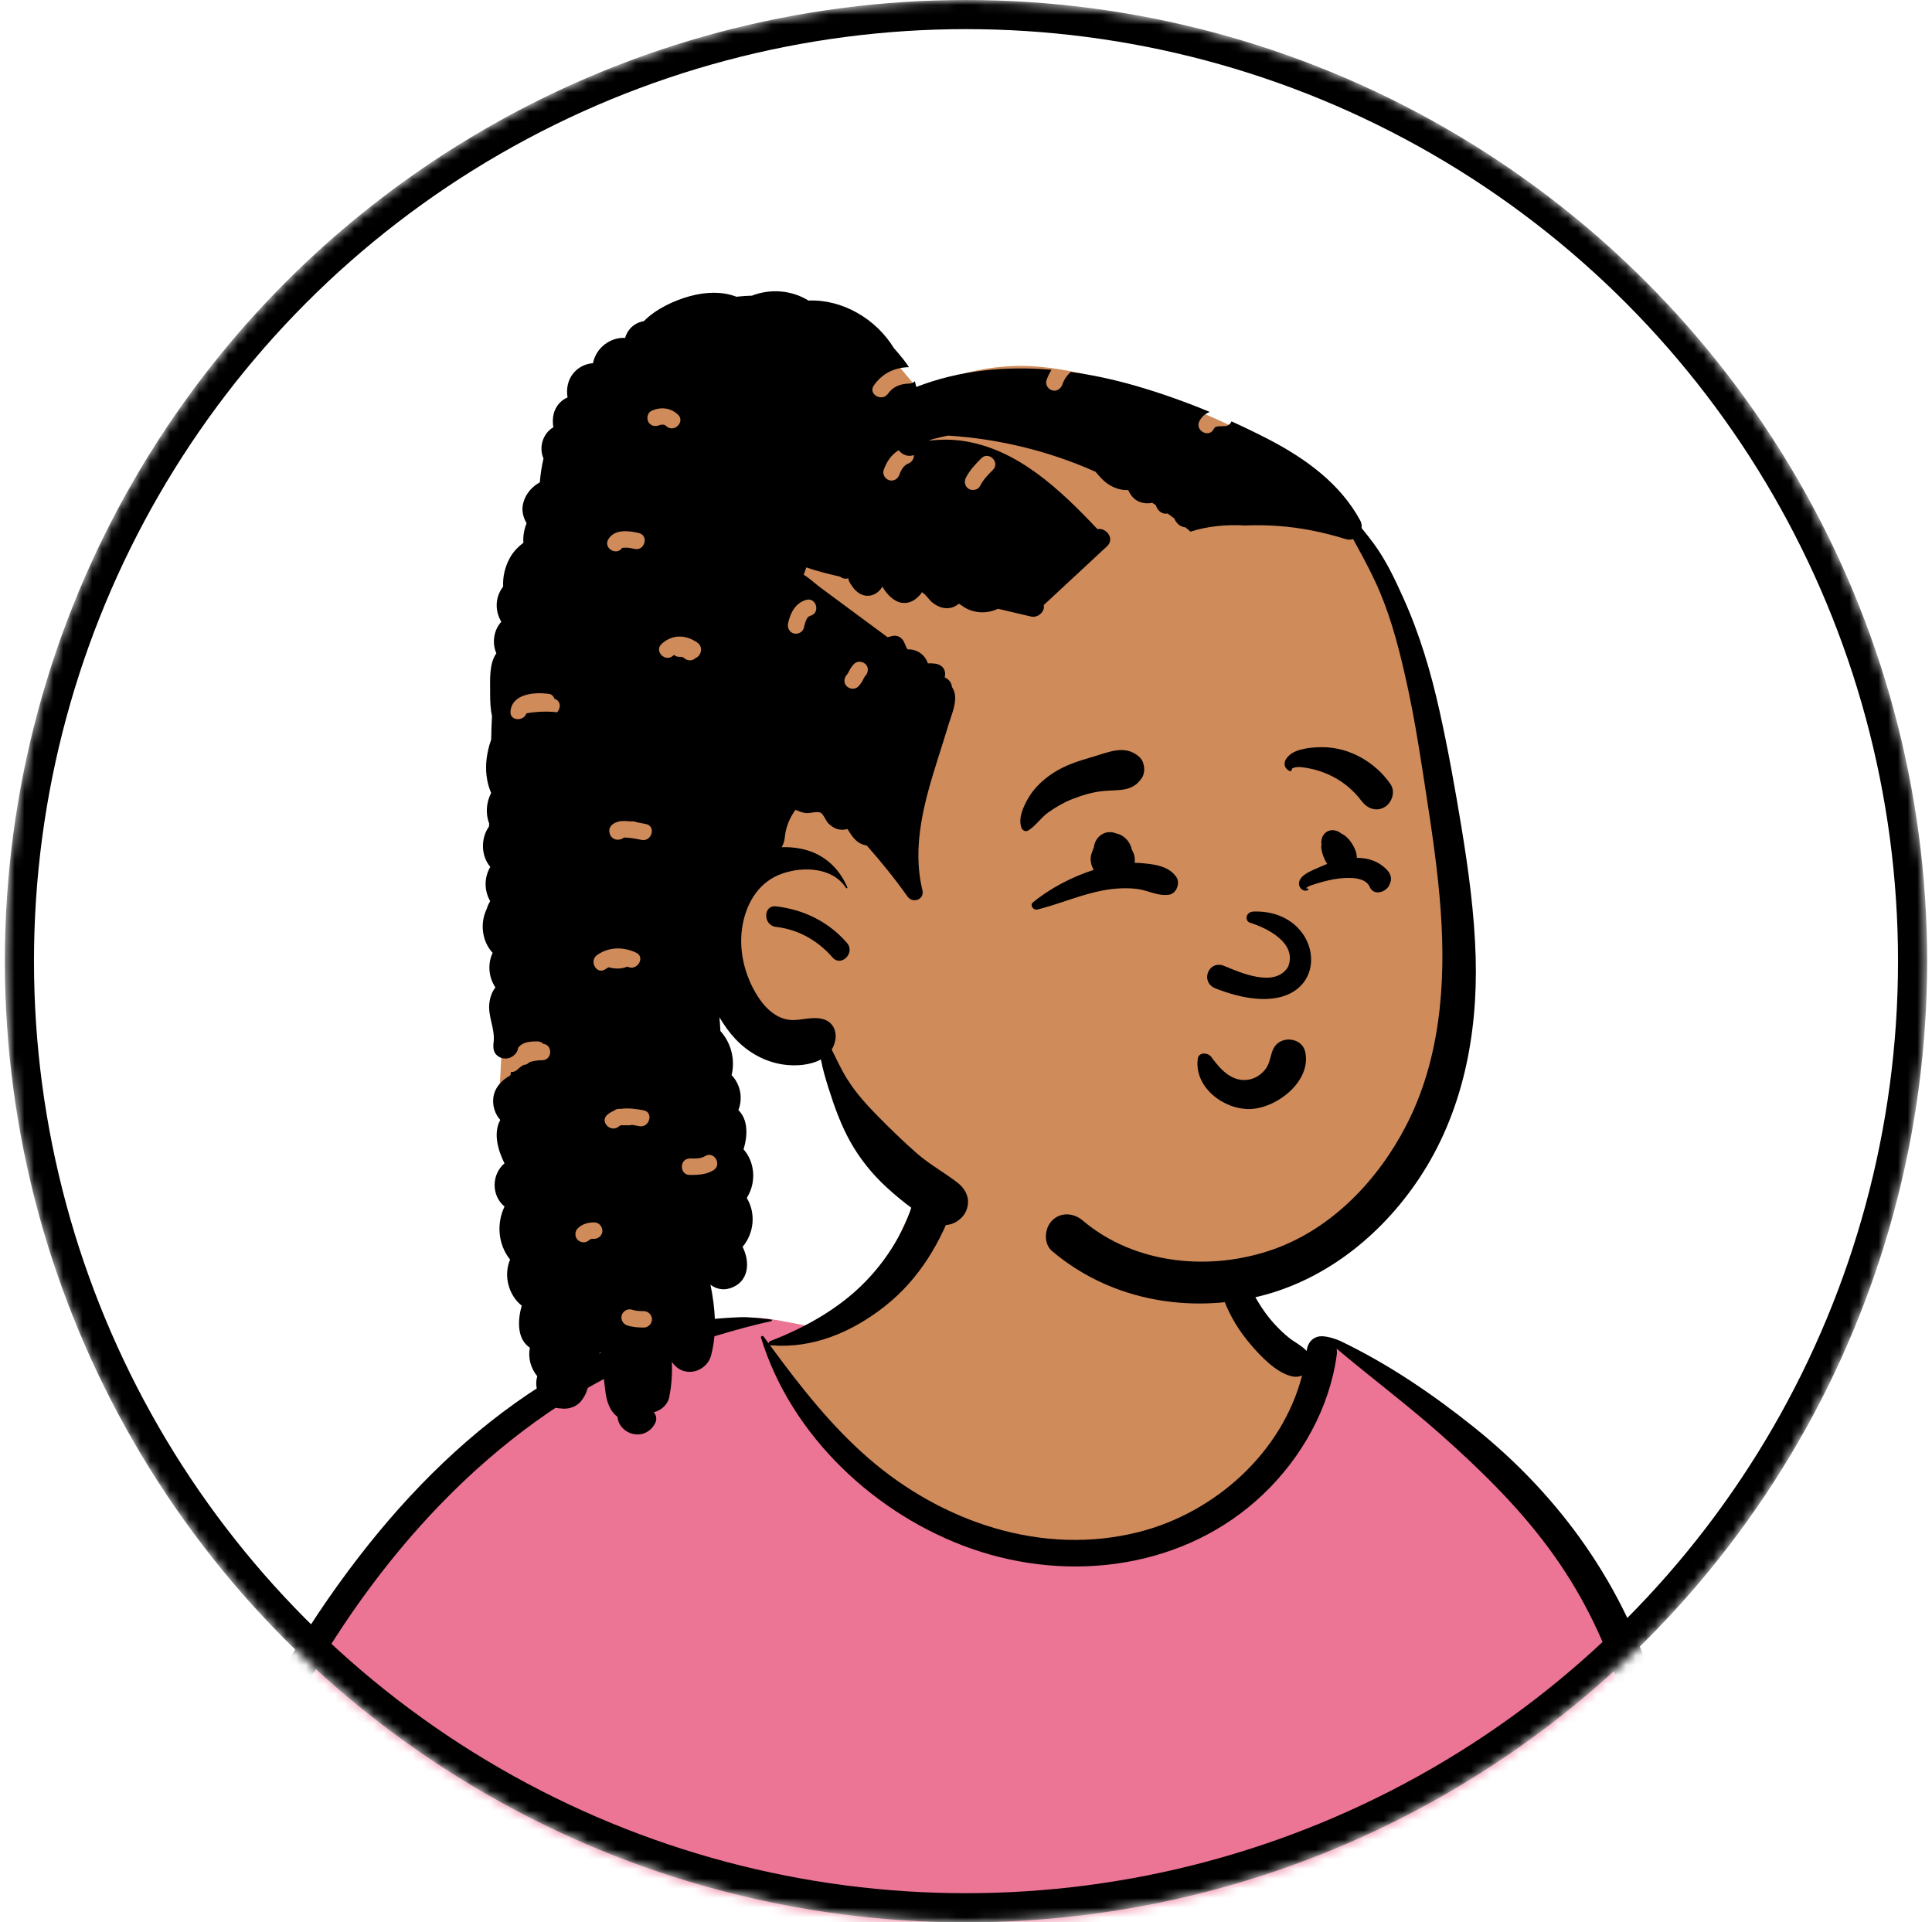 <svg width="199" height="198" viewBox="0 0 199 198" fill="none" xmlns="http://www.w3.org/2000/svg">
<g id="Mask Group">
<mask id="mask0_402_1712" style="mask-type:alpha" maskUnits="userSpaceOnUse" x="0" y="0" width="199" height="198">
<circle id="Ellipse 8" cx="99.5" cy="99" r="99" fill="#C4C4C4"/>
</mask>
<g mask="url(#mask0_402_1712)">
<g id="peep-31 2">
<path id="Vector" fill-rule="evenodd" clip-rule="evenodd" d="M176.203 239.209C175.351 234.394 174.57 229.566 173.86 224.727C173.523 222.43 173.194 220.131 172.898 217.828C172.691 216.214 172.376 214.369 173.474 213.174C175.017 211.491 176.42 210.052 176.61 207.643C176.788 205.375 176.021 202.904 175.542 200.704C174.537 196.089 173.286 191.531 171.904 187.016C170.499 182.43 168.96 177.887 167.398 173.352C165.937 169.112 164.534 164.833 162.632 160.766C159.023 153.046 152.915 147.328 145.369 143.511C143.491 142.562 139.663 139.173 137.702 138.414C135.9 137.716 135.906 139.754 134.131 138.986C132.713 138.373 131.393 137.555 130.598 136.185C129.736 134.698 127.574 132.617 127.244 130.885C126.547 127.214 127.302 124.091 124.684 121.328C122.359 118.875 119.235 117.195 116.002 116.293C108.89 114.308 99.405 115.695 95.113 122.307C93.063 125.464 92.348 129.281 89.582 131.857C87.167 134.107 87.708 135.645 84.58 136.804C84.403 136.871 79.601 135.841 79.424 135.907C76.002 135.174 72.732 137.225 69.593 138.414C64.913 140.188 60.457 142.496 56.271 145.24C47.83 150.772 40.601 157.957 34.641 166.086C28.631 174.283 23.969 183.471 20.649 193.073C19.843 195.405 19.118 197.766 18.479 200.15C18.122 201.484 17.74 202.868 18.175 204.233C18.531 205.351 19.323 206.183 20.253 206.853C21.514 207.762 24.043 208.353 23.994 210.181C23.957 211.571 23.485 213.034 23.255 214.407C22.981 216.042 22.756 217.687 22.532 219.331C21.508 226.808 20.712 234.328 20.359 241.869C20.012 249.294 19.725 256.871 20.239 264.294C20.273 264.784 20.419 265.233 20.655 265.612C20.435 265.696 20.418 266.106 20.692 266.164C20.883 266.205 21.074 266.246 21.266 266.286C21.664 266.587 22.16 266.772 22.731 266.79C23.118 266.802 23.505 266.819 23.892 266.839C27.973 267.693 32.054 268.499 36.188 269.109C41.214 269.852 46.254 270.457 51.31 270.948C61.7 271.959 72.008 271.624 82.411 271.079C92.798 270.536 103.179 270.408 113.577 270.679C123.985 270.95 134.387 271.402 144.796 271.587C156.426 271.795 168.038 271.476 179.634 270.552C181.223 270.425 182.207 269.159 181.894 267.58C180.015 258.116 177.886 248.714 176.203 239.209Z" fill="#D08B5B"/>
<path id="Vector_2" fill-rule="evenodd" clip-rule="evenodd" d="M69.592 138.414L69.819 138.327C72.888 137.127 76.084 135.191 79.423 135.905C79.541 135.862 81.714 136.305 83.202 136.586L81.789 138.061L79.296 138.541C87.896 152.741 98.068 159.84 109.811 159.84C121.554 159.84 130.465 152.741 136.544 138.541L137.373 138.312C137.476 138.336 137.585 138.369 137.701 138.414C139.663 139.172 143.491 142.562 145.367 143.511C152.915 147.328 159.021 153.045 162.631 160.766C164.47 164.698 165.843 168.827 167.251 172.927L167.397 173.351C168.959 177.886 170.499 182.429 171.903 187.016C173.225 191.335 174.427 195.692 175.408 200.101L175.541 200.703C176.02 202.904 176.786 205.375 176.608 207.642C176.541 208.5 176.32 209.236 175.993 209.903L158.982 216.026L167.086 271.319C159.664 271.637 152.233 271.719 144.796 271.587C134.386 271.402 123.983 270.949 113.576 270.678C103.494 270.416 93.426 270.527 83.355 271.031L80.796 271.161C70.94 271.654 61.162 271.907 51.309 270.948L50.638 270.882L50.638 262.794L54.099 217.756L36.56 214.455L19.344 206.088C18.824 205.569 18.406 204.961 18.174 204.233C17.771 202.968 18.069 201.688 18.399 200.446L18.478 200.149C19.117 197.765 19.841 195.405 20.648 193.072C23.968 183.47 28.63 174.283 34.64 166.086C40.6 157.956 47.829 150.772 56.27 145.239C60.456 142.496 64.912 140.187 69.592 138.414Z" fill="#EC7495"/>
<path id="Vector_3" fill-rule="evenodd" clip-rule="evenodd" d="M76.178 135.673C77.254 135.626 78.35 135.8 79.423 135.907C79.516 135.916 79.552 136.06 79.447 136.082C77.527 136.483 75.627 137.031 73.742 137.589L72.934 137.828C70.808 138.458 68.744 139.106 66.685 139.946C62.582 141.618 58.685 143.876 55.099 146.471C41.289 156.459 31.294 171.583 24.986 187.24C23.273 191.493 21.822 195.851 20.646 200.281C20.36 201.36 20.091 202.442 19.836 203.528C19.762 203.846 19.435 204.662 19.614 204.987C19.772 205.276 20.387 205.453 20.673 205.603L21.637 206.103C23.518 207.073 26.652 208.668 26.966 208.823L27.456 209.064C35.473 212.995 44.038 216.329 53.058 216.56L53.129 215.79C53.531 211.529 54.059 207.246 55.211 203.117C55.273 202.895 55.555 202.97 55.581 203.167C56.223 208.055 56.018 212.982 55.794 217.893C55.397 226.592 54.871 235.285 54.403 243.981C54.169 248.33 53.866 252.677 53.592 257.025C53.319 261.381 53.23 265.841 52.605 270.162C52.465 271.125 51.338 271.648 50.484 271.546C49.539 271.434 48.813 270.601 48.808 269.648C48.797 267.13 49.113 264.584 49.288 262.074C49.455 259.689 49.635 257.305 49.818 254.921C50.489 246.221 51.26 237.53 51.974 228.834C52.227 225.749 52.5 222.668 52.781 219.586C43.225 219.278 34.298 215.737 25.781 211.599C25.658 214.4 25.36 217.194 25.072 219.982C24.267 227.764 23.558 235.543 23.027 243.348C22.759 247.291 22.564 251.238 22.394 255.185C22.31 257.125 22.242 259.066 22.19 261.007C22.172 261.654 22.157 262.301 22.142 262.948L22.113 264.431C22.09 265.37 21.994 266.24 21.204 266.924C20.402 267.619 19.318 267.655 18.524 266.924C17.46 265.944 17.648 264.61 17.68 263.295C17.706 262.185 17.738 261.076 17.774 259.967C17.848 257.748 17.941 255.532 18.055 253.315C18.454 245.565 19.251 237.847 20.292 230.159L20.699 227.191C21.458 221.675 22.291 216.032 23.989 210.717C23.328 210.389 22.669 210.058 22.013 209.726C20.848 209.136 19.645 208.583 18.513 207.931C17.615 207.416 16.841 206.707 16.591 205.662C16.312 204.497 16.738 203.224 17.021 202.088L17.046 201.988C17.324 200.844 17.623 199.705 17.938 198.571C19.217 193.972 20.799 189.463 22.651 185.064C26.357 176.259 31.142 167.892 36.986 160.327C42.246 153.519 48.461 147.343 55.745 142.712C59.305 140.448 63.1 138.589 67.113 137.275C68.989 136.66 71.03 136.126 72.993 135.906C74.053 135.787 75.114 135.719 76.178 135.673ZM95.233 121.718C96.511 120.345 99.049 121.766 98.435 123.584C96.992 127.862 94.694 131.762 91.107 134.572C87.735 137.215 83.715 138.931 79.384 138.565C79.351 138.562 79.322 138.553 79.296 138.541L79.67 139.047C82.599 143.012 85.689 146.921 89.415 150.162C97.004 156.763 107.338 160.324 117.316 157.791C125.166 155.799 132.083 149.588 134.117 141.673C133.826 141.805 133.479 141.849 133.099 141.767C131.472 141.412 129.86 139.701 128.81 138.473C127.674 137.145 126.788 135.71 126.138 134.089C124.948 131.122 124.567 127.302 126.191 124.428C126.391 124.073 126.854 124.273 126.894 124.618L126.955 125.158C127.268 127.852 127.658 130.457 128.927 132.913C129.549 134.114 130.294 135.287 131.2 136.293C131.686 136.831 132.211 137.346 132.779 137.797C133.332 138.238 134.002 138.555 134.497 139.059L134.588 139.156L134.591 139.139C134.716 138.072 135.464 137.603 136.196 137.632C136.903 137.661 137.735 137.972 138.056 138.121L138.087 138.136C143.024 140.507 147.572 143.598 151.852 147.027C160.703 154.118 167.333 163.389 170.547 174.305C172.123 179.663 173.028 185.185 173.984 190.679L174.571 194.046C175.463 199.118 176.459 204.292 178.472 209.01C178.992 210.231 178.591 211.376 177.315 211.856C175.72 212.455 174.121 213.035 172.519 213.609C173.305 216.986 173.785 220.48 174.374 223.873C175.627 231.086 177.163 238.253 178.479 245.456C179.152 249.139 179.76 252.834 180.432 256.518C180.756 258.292 181.094 260.063 181.422 261.837C181.599 262.793 181.76 263.752 181.929 264.709L181.958 264.868C182.055 265.373 182.176 265.895 182.038 266.401C181.879 266.977 181.429 267.385 181.028 267.798C180.698 268.138 180.219 268.14 179.815 267.954L179.682 267.893C178.958 267.555 178.392 267.218 178.135 266.401C177.972 265.884 177.914 265.302 177.808 264.769C177.604 263.749 177.412 262.727 177.229 261.702C176.864 259.652 176.508 257.6 176.161 255.547L175.836 253.624C174.722 246.996 173.664 240.33 173.128 233.632C172.891 230.661 172.64 227.693 172.386 224.723L172.195 222.496C171.954 219.678 171.66 216.788 171.618 213.931L170.66 214.271L165.984 215.925C164.825 216.334 163.35 217.175 162.102 217.022C161.491 216.947 161.026 216.755 160.667 216.405C161.097 222.483 161.679 228.551 162.456 234.587C163.163 240.079 163.946 245.564 164.871 251.025C165.329 253.729 165.801 256.429 166.312 259.124C166.568 260.471 166.832 261.816 167.103 263.16C167.239 263.831 167.4 264.502 167.506 265.178C167.627 265.952 167.414 266.429 166.982 267.065C166.627 267.589 165.916 267.857 165.34 267.497C164.578 267.017 164.181 266.603 163.956 265.731C163.752 264.94 163.628 264.113 163.47 263.311C163.18 261.831 162.897 260.349 162.626 258.864C162.058 255.761 161.534 252.65 161.067 249.529C159.418 238.536 158.373 227.452 157.844 216.348C157.584 210.87 157.503 205.388 157.549 199.904C157.573 197.093 157.665 194.274 157.863 191.47C158.064 188.633 158.484 185.851 158.857 183.04C158.87 182.941 159.01 182.935 159.016 183.04C159.193 186.191 159.47 189.339 159.607 192.499C159.736 195.513 159.793 198.533 159.896 201.55C160.032 205.514 160.219 209.48 160.468 213.445C160.919 212.951 161.598 212.667 162.278 212.778C163.263 212.572 164.322 212.055 165.26 211.741L168.799 210.559C170.659 209.938 172.52 209.32 174.386 208.722C172.717 203.105 171.574 197.404 170.598 191.62L170.163 189.019C169.301 183.899 168.371 178.777 166.81 173.819C165.169 168.606 162.713 163.76 159.455 159.372C156.245 155.047 152.337 151.238 148.315 147.676C144.871 144.627 141.187 141.874 137.674 138.907C137.711 139.104 137.719 139.32 137.687 139.559C136.94 145.026 134.089 150.119 130.114 153.906C122.132 161.515 110.315 163.094 100.097 159.526C90.213 156.074 81.474 147.9 78.387 137.785C78.334 137.612 78.566 137.544 78.659 137.671C78.83 137.905 79.002 138.14 79.175 138.375C79.163 138.282 79.212 138.18 79.326 138.135C82.929 136.744 86.466 134.772 89.166 131.979C90.483 130.619 91.631 129.077 92.537 127.414C92.972 126.618 93.362 125.793 93.673 124.941L93.752 124.721C94.13 123.653 94.445 122.564 95.233 121.718Z" fill="black"/>
<path id="Vector_4" fill-rule="evenodd" clip-rule="evenodd" d="M92.556 37.686L94.379 39.859C93.369 40.572 92.417 41.288 91.52 42.008L91.519 42.006C95.67 39.291 100.267 37.686 105.233 37.686C114.797 37.686 134.225 45.923 138.616 51.864C140.795 54.812 144.846 63.863 146.946 73.703C148.635 81.609 151.145 103.945 148.635 112.338C145.421 123.079 134.85 133.008 123.95 133.008C113.049 133.008 96.126 125.118 84.082 107.829C83.53 107.039 77.206 106.123 72.694 103.155L73.879 116.239L74.779 123.849L74.581 124.391C71.349 133.151 68.789 137.722 66.899 138.102C64.97 138.491 61.043 135.321 55.116 128.595L54.359 125.408C52.436 117.28 51.474 112.917 51.474 112.319L51.475 112.21C51.504 110.835 51.977 103.048 51.986 100.954L51.986 69.549C58.36 48.307 64.442 37.686 70.233 37.686H92.556Z" fill="#D08B5B"/>
<path id="Vector_5" fill-rule="evenodd" clip-rule="evenodd" d="M77.454 30.452C79.328 29.725 81.498 29.862 83.277 30.958C86.77 30.808 90.243 32.855 92.063 35.844C92.101 35.887 92.141 35.929 92.177 35.971L92.564 36.422C92.929 36.853 93.314 37.327 93.62 37.817C92.124 37.852 90.878 38.463 90.009 39.697C89.388 40.578 90.809 41.414 91.444 40.581L91.466 40.551C91.988 39.81 92.776 39.523 93.654 39.508C93.906 39.504 94.097 39.407 94.232 39.264C94.286 39.461 94.334 39.66 94.378 39.859C98.797 38.136 103.56 37.68 108.305 38.089C108.097 38.426 107.923 38.788 107.789 39.168C107.638 39.599 107.961 40.094 108.378 40.209C108.831 40.333 109.238 40.068 109.402 39.658L109.417 39.618C109.599 39.1 109.897 38.656 110.297 38.311C112.53 38.614 114.748 39.097 116.911 39.719C119.511 40.468 122.087 41.382 124.606 42.428C124.179 42.596 123.811 42.879 123.552 43.352C123.037 44.297 124.454 45.143 124.992 44.24L125.011 44.206C125.063 44.109 125.11 44.051 125.144 44.018L125.156 44.007L125.23 43.973L125.369 43.933L125.422 43.92C125.469 43.909 125.488 43.91 125.611 43.903C125.775 43.894 125.94 43.895 126.104 43.894C126.491 43.894 126.738 43.678 126.849 43.402C128.092 43.964 129.319 44.557 130.525 45.177L130.811 45.326C134.533 47.275 138.058 49.834 140.102 53.6C140.238 53.852 140.28 54.127 140.246 54.389C140.683 54.914 141.104 55.455 141.51 56.005C142.746 57.689 143.651 59.603 144.508 61.501C146.232 65.317 147.393 69.237 148.297 73.323C149.173 77.262 149.88 81.243 150.536 85.224C151.264 89.647 151.869 94.109 151.997 98.594C152.221 106.593 150.66 114.637 146.182 121.37C142.185 127.378 136.167 132.148 129.031 133.675C121.773 135.228 114.092 133.713 108.372 128.865C107.45 128.085 107.577 126.508 108.372 125.709C109.273 124.808 110.602 124.933 111.52 125.709C116.907 130.276 124.747 130.98 131.238 128.653C137.239 126.5 141.94 121.533 144.824 115.955C148.344 109.152 148.937 101.339 148.396 93.812C148.101 89.679 147.488 85.579 146.854 81.486L146.472 79.022C146.055 76.354 145.617 73.689 145.047 71.047L144.913 70.432C144.214 67.246 143.396 63.979 142.132 60.985C141.47 59.413 140.672 57.898 139.855 56.403C139.697 56.113 139.535 55.819 139.368 55.523C139.145 55.601 138.889 55.614 138.621 55.529C136.315 54.81 133.945 54.328 131.534 54.167C130.435 54.093 129.334 54.082 128.235 54.125C126.354 54.015 124.42 54.181 122.627 54.759C122.452 54.609 122.274 54.461 122.097 54.313C122.049 54.309 122.001 54.304 121.953 54.295C121.496 54.205 121.174 53.879 120.98 53.468C120.97 53.446 120.961 53.424 120.952 53.402C120.723 53.226 120.492 53.053 120.258 52.883C119.69 53.031 119.192 52.556 119.057 52.036C118.93 51.95 118.802 51.867 118.674 51.784C118.574 51.808 118.474 51.828 118.377 51.836C117.959 51.866 117.554 51.801 117.183 51.601C116.712 51.348 116.412 50.938 116.212 50.474C115.5 50.517 114.782 50.286 114.146 49.868C113.631 49.529 113.235 49.061 112.843 48.594C108.058 46.454 102.857 45.191 97.642 44.867C97.129 44.966 96.619 45.084 96.115 45.221C95.996 45.254 95.827 45.318 95.632 45.394C96.794 45.253 97.972 45.239 99.165 45.412C104.832 46.233 109.245 50.486 113.043 54.501C113.947 54.318 114.86 55.491 114.024 56.268L107.505 62.324C107.665 63.001 106.89 63.669 106.211 63.506C105.073 63.232 103.933 62.965 102.792 62.703C101.602 63.281 100.105 63.182 99.026 62.345C98.976 62.306 98.867 62.244 98.772 62.182C98.684 62.256 98.564 62.329 98.517 62.361C98.133 62.615 97.665 62.69 97.217 62.619C96.755 62.545 96.34 62.31 95.981 62.019C95.753 61.832 95.22 61.056 94.924 60.999L94.895 60.995C95.092 61.001 94.457 61.593 94.286 61.716C93.888 62.001 93.448 62.15 92.952 62.096C92.087 62.001 91.345 61.211 90.922 60.483L90.89 60.427L90.877 60.392L90.866 60.429C90.864 60.436 90.862 60.443 90.859 60.451C90.795 60.623 90.597 60.818 90.462 60.938C90.077 61.279 89.6 61.429 89.092 61.34C88.66 61.265 88.298 61.004 88.008 60.688L87.962 60.638C87.876 60.54 87.308 59.776 87.398 59.593L87.408 59.577L87.38 59.572C87.035 59.657 86.745 59.571 86.533 59.393C85.349 59.133 84.18 58.83 83.048 58.444C82.959 58.694 82.873 58.944 82.787 59.195C83.406 59.578 83.978 60.124 84.503 60.513C85.5 61.249 86.495 61.985 87.489 62.724L91.427 65.635L91.877 65.514C92.453 65.359 92.946 65.695 93.157 66.209L93.174 66.253C93.258 66.478 93.359 66.686 93.478 66.885C94.463 66.845 95.295 67.451 95.565 68.32C95.808 68.315 96.054 68.324 96.305 68.352C96.993 68.427 97.456 68.939 97.331 69.642L97.322 69.69L97.305 69.769C97.704 69.938 97.993 70.266 98.058 70.761C98.164 70.922 98.25 71.097 98.305 71.293C98.593 72.305 98.034 73.555 97.735 74.525L97.712 74.601C97.521 75.238 97.323 75.872 97.123 76.506L96.623 78.079C95.24 82.465 93.892 87.089 95.011 91.687C95.25 92.659 94.009 93.099 93.471 92.338C92.166 90.495 90.757 88.757 89.277 87.089L89.206 87.078C88.169 86.869 87.767 86.135 87.291 85.387C87.011 85.47 86.71 85.489 86.419 85.433C85.997 85.352 85.619 85.11 85.322 84.805C85.068 84.547 84.837 83.884 84.539 83.72C84.166 83.514 83.414 83.808 82.969 83.742C82.605 83.688 82.267 83.564 81.939 83.407C81.335 84.232 80.934 85.202 80.836 86.248C80.798 86.645 80.68 86.982 80.509 87.261C81.138 87.238 81.769 87.282 82.391 87.399C84.695 87.828 86.347 89.254 87.276 91.377C87.316 91.47 87.195 91.546 87.141 91.457C85.763 89.332 82.764 89.225 80.587 89.973C78.274 90.768 76.977 92.81 76.515 95.138C76.008 97.692 76.658 100.444 78.045 102.618C78.688 103.63 79.566 104.552 80.733 104.924C82.119 105.366 83.4 104.575 84.819 104.983C85.786 105.26 86.212 106.197 86.037 107.135C85.967 107.502 85.839 107.824 85.666 108.104C86.176 109.118 86.649 110.163 87.25 111.124C88.179 112.606 89.302 113.833 90.525 115.071C91.789 116.349 93.076 117.601 94.428 118.786C95.725 119.922 97.21 120.729 98.569 121.77C99.523 122.5 99.995 123.524 99.525 124.696C99.136 125.665 97.828 126.489 96.768 126.052C94.741 125.214 92.966 123.788 91.351 122.32C89.853 120.958 88.548 119.329 87.563 117.561C86.633 115.893 85.948 114.001 85.371 112.176L85.299 111.949C85.026 111.081 84.74 110.106 84.554 109.122C83.442 109.732 81.933 109.821 80.743 109.656C78.821 109.392 77.067 108.421 75.742 107.006C75.125 106.347 74.579 105.595 74.108 104.782C74.15 105.277 74.176 105.757 74.203 106.193C75.305 107.403 75.747 109.148 75.356 110.741C76.278 111.692 76.536 113.12 76.055 114.335C77.064 115.338 77.025 116.934 76.589 118.383C77.782 119.721 77.895 121.801 76.964 123.31L76.936 123.418C77.876 124.995 77.664 127.034 76.486 128.426C77.29 129.99 77.166 132.095 75.155 132.702C74.422 132.923 73.712 132.735 73.181 132.322C73.666 134.742 73.883 137.198 73.236 139.63C72.978 140.594 72.037 141.299 71.048 141.299C70.221 141.299 69.619 140.882 69.204 140.268C69.252 141.489 69.178 142.716 68.919 143.953C68.762 144.701 68.071 145.283 67.337 145.463C67.602 145.764 67.707 146.196 67.453 146.647C66.377 148.557 63.776 147.765 63.6 145.935C62.866 145.385 62.525 144.483 62.383 143.508C62.177 142.087 62.103 140.687 61.869 139.284L61.78 139.367L61.734 139.407L61.719 139.509C61.585 140.203 61.195 140.688 60.688 140.979C60.799 142.189 60.595 143.422 59.829 144.341C59.319 144.953 58.45 145.194 57.705 145.061C57.658 145.064 57.61 145.064 57.56 145.057C55.873 144.832 54.896 143.228 55.34 141.755C54.661 140.921 54.375 139.862 54.576 138.815C53.261 137.942 53.288 136.025 53.743 134.485C52.365 133.395 51.847 131.356 52.539 129.736C51.297 128.19 51.124 126.035 51.968 124.273C50.602 123.148 50.609 120.975 51.965 119.824C51.243 118.387 50.808 116.666 51.529 115.352C51.02 114.788 50.741 113.986 50.8 113.21C50.886 112.072 51.638 111.284 52.57 110.76L52.635 110.404C52.854 110.432 53.087 110.37 53.293 110.172C53.496 109.976 53.706 109.818 53.923 109.688C54.168 109.684 54.379 109.575 54.528 109.406C54.934 109.268 55.371 109.207 55.856 109.202C56.903 109.19 56.94 107.62 55.965 107.519C55.812 107.363 55.6 107.265 55.37 107.265L55.19 107.266C54.769 107.27 54.345 107.296 53.954 107.464C53.701 107.572 53.505 107.736 53.362 107.936C53.335 108.241 53.17 108.543 52.814 108.792C52.403 109.081 51.84 109.114 51.399 108.853C50.782 108.488 50.776 107.917 50.847 107.298C51.003 105.941 50.224 104.664 50.41 103.275C50.492 102.662 50.696 102.133 51.028 101.704C50.327 100.653 50.204 99.295 50.743 98.141C49.619 96.929 49.425 95.061 50.142 93.601C50.152 93.566 50.16 93.53 50.171 93.495C50.252 93.247 50.364 93.024 50.487 92.81C49.858 91.717 49.862 90.376 50.502 89.288C49.533 88.156 49.502 86.354 50.364 85.134C50.369 85.033 50.379 84.932 50.388 84.831C49.993 83.802 50.087 82.632 50.589 81.675C50.41 81.261 50.272 80.816 50.184 80.342C49.958 79.119 50.074 77.93 50.412 76.737C50.467 76.549 50.528 76.361 50.593 76.173C50.604 75.356 50.635 74.542 50.676 73.73C50.516 73.042 50.49 72.287 50.486 71.586L50.485 71.131C50.477 69.974 50.397 68.279 51.127 67.295C50.658 66.233 50.851 64.894 51.633 64.051C51.084 63.105 50.969 61.942 51.52 60.892C51.609 60.723 51.712 60.566 51.825 60.417C51.779 59.455 51.981 58.463 52.492 57.507C52.824 56.885 53.32 56.346 53.91 55.915C53.9 55.787 53.894 55.66 53.896 55.535C53.907 54.975 54.03 54.413 54.239 53.889C53.865 53.248 53.691 52.527 53.91 51.749C54.155 50.869 54.799 50.112 55.602 49.685C55.667 48.855 55.796 48.03 55.981 47.217C55.487 46.114 55.881 44.659 56.997 44.009C56.851 43.128 56.983 42.214 57.622 41.526C57.865 41.265 58.151 41.067 58.458 40.936C58.31 40.05 58.477 39.128 59.088 38.406C59.587 37.817 60.327 37.459 61.08 37.407C61.37 35.865 62.839 34.713 64.388 34.805C64.582 34.126 65.045 33.535 65.763 33.235C65.946 33.158 66.132 33.107 66.317 33.079C67.577 31.805 69.453 30.941 71.077 30.499C72.707 30.057 74.358 30.014 75.757 30.528L75.859 30.567L75.972 30.552C76.466 30.497 76.96 30.465 77.454 30.452ZM65.074 134.892C64.638 134.756 64.153 135.054 64.035 135.484C63.911 135.938 64.188 136.388 64.625 136.525C65.169 136.695 65.74 136.737 66.308 136.737C66.764 136.738 67.152 136.349 67.152 135.891C67.152 135.432 66.765 135.046 66.308 135.046C65.846 135.045 65.506 135.028 65.074 134.892ZM61.204 125.907C60.553 125.908 59.995 126.063 59.513 126.52C59.191 126.826 59.183 127.414 59.513 127.717C59.846 128.024 60.329 128.042 60.67 127.749L60.736 127.69C60.744 127.683 60.75 127.677 60.755 127.672C60.783 127.655 60.81 127.636 60.84 127.621L60.784 127.657C60.742 127.688 60.84 127.638 60.894 127.615L60.911 127.608L60.917 127.606L60.961 127.603C61.041 127.599 61.123 127.599 61.204 127.599C61.645 127.599 62.068 127.211 62.048 126.754C62.027 126.295 61.677 125.907 61.204 125.907ZM73.48 120.539C74.393 119.977 73.577 118.541 72.661 119.058L72.628 119.078C72.158 119.366 71.581 119.327 71.049 119.327C69.963 119.328 69.961 121.021 71.049 121.02H71.228C72.008 121.014 72.797 120.959 73.48 120.539ZM66.29 114.362C65.6 114.232 64.826 114.116 64.1 114.195L63.98 114.21H63.756C63.562 114.21 63.374 114.289 63.223 114.412C62.984 114.511 62.758 114.644 62.552 114.823C61.73 115.538 62.928 116.731 63.745 116.02C63.791 115.98 63.843 115.948 63.902 115.921L63.947 115.902H64.85C64.932 115.902 65.012 115.885 65.09 115.86C65.383 115.901 65.656 115.959 65.841 115.994C66.903 116.195 67.358 114.564 66.29 114.362ZM65.518 98.121C64.195 97.506 62.73 97.511 61.507 98.364C60.632 98.976 61.444 100.416 62.327 99.847L62.358 99.826C62.468 99.749 62.581 99.685 62.695 99.627C63.316 99.806 63.941 99.816 64.542 99.594L64.62 99.564L64.666 99.582C65.645 100.038 66.504 98.579 65.518 98.121ZM79.926 95.47C78.589 95.32 78.579 93.203 79.926 93.354C82.77 93.674 85.352 94.941 87.241 97.119C88.121 98.131 86.673 99.612 85.777 98.645L85.75 98.615C84.247 96.883 82.218 95.727 79.926 95.47ZM64.953 84.603C64.656 84.57 64.36 84.554 64.068 84.568C63.367 84.602 62.513 85.071 62.821 85.918C63.068 86.596 63.876 86.623 64.275 86.261C64.441 86.265 64.607 86.276 64.772 86.293C65.213 86.338 65.65 86.423 66.084 86.509C67.145 86.718 67.6 85.087 66.533 84.877L66.061 84.783C65.902 84.752 65.742 84.721 65.581 84.693C65.484 84.645 65.381 84.613 65.271 84.605L65.215 84.603H64.953ZM56.567 71.474L56.468 71.461C55.042 71.278 52.755 71.446 52.582 73.265C52.486 74.272 53.938 74.335 54.224 73.474C55.277 73.284 56.338 73.248 57.383 73.363C57.782 72.957 57.785 72.176 57.121 71.981C57.028 71.729 56.832 71.512 56.567 71.474ZM89.147 68.402C88.818 68.099 88.277 68.059 87.953 68.402C87.766 68.6 87.611 68.819 87.487 69.061L87.404 69.224C87.39 69.251 87.376 69.278 87.361 69.304C87.334 69.354 87.303 69.401 87.273 69.448L87.252 69.468C87.244 69.477 87.235 69.487 87.223 69.499C86.92 69.82 86.881 70.38 87.223 70.695C87.553 70.998 88.093 71.039 88.417 70.695C88.603 70.498 88.76 70.278 88.884 70.037L88.966 69.874C88.98 69.847 88.994 69.82 89.009 69.793C89.036 69.744 89.067 69.697 89.097 69.649L89.131 69.615C89.136 69.61 89.141 69.605 89.147 69.599C89.45 69.277 89.488 68.717 89.147 68.402ZM71.839 66.198C70.649 65.354 69.235 65.314 68.142 66.331C67.353 67.064 68.512 68.24 69.308 67.552L69.336 67.527C69.365 67.5 69.394 67.477 69.423 67.454C69.566 67.576 69.747 67.653 69.954 67.653C70.008 67.653 70.062 67.653 70.116 67.654L70.197 67.657L70.241 67.661L70.246 67.662L70.284 67.678C70.354 67.709 70.45 67.758 70.318 67.675C70.347 67.691 70.375 67.709 70.403 67.727L70.451 67.771C70.769 68.073 71.32 68.112 71.636 67.779C72.195 67.589 72.492 66.662 71.839 66.198ZM83.465 63.426L83.487 63.42C84.53 63.121 84.087 61.488 83.039 61.788C81.926 62.106 81.395 63.144 81.173 64.206C81.079 64.653 81.303 65.121 81.763 65.247C82.181 65.362 82.706 65.106 82.8 64.656C82.867 64.34 82.943 64.072 83.063 63.824L83.136 63.681C83.17 63.617 83.182 63.606 83.297 63.505C83.316 63.488 83.404 63.447 83.465 63.426ZM65.803 54.904L65.64 54.866C64.624 54.643 63.276 54.527 62.663 55.536C62.103 56.456 63.514 57.293 64.095 56.424C64.104 56.424 64.114 56.424 64.126 56.425L64.145 56.427L64.405 56.406C64.73 56.403 65.04 56.461 65.355 56.536C66.411 56.786 66.862 55.155 65.803 54.904ZM102.272 48.398C103.042 47.627 101.849 46.43 101.079 47.202C100.471 47.812 99.884 48.426 99.489 49.201C99.282 49.607 99.383 50.118 99.791 50.358C100.168 50.579 100.738 50.463 100.946 50.055C101.289 49.383 101.722 48.951 102.272 48.398ZM92.567 46.374C91.807 46.825 91.315 47.568 91.016 48.428C90.866 48.86 91.188 49.353 91.606 49.469C92.056 49.593 92.468 49.328 92.63 48.918L92.644 48.878C92.724 48.648 92.852 48.376 93.01 48.171C93.145 47.996 93.356 47.821 93.514 47.763C93.894 47.623 94.163 47.277 94.128 46.874C93.503 47.091 92.922 46.83 92.567 46.374ZM69.822 42.694C69.055 41.98 68.027 41.886 67.098 42.318C66.684 42.51 66.58 43.108 66.795 43.475C67.043 43.901 67.534 43.972 67.949 43.779C67.843 43.828 68.035 43.763 68.118 43.739C68.129 43.744 68.268 43.738 68.317 43.738L68.374 43.742C68.375 43.742 68.361 43.742 68.332 43.741C68.372 43.75 68.412 43.761 68.452 43.774L68.502 43.791C68.477 43.786 68.591 43.861 68.623 43.885L68.628 43.89C69.424 44.63 70.62 43.436 69.822 42.694Z" fill="black"/>
<path id="Vector_6" fill-rule="evenodd" clip-rule="evenodd" d="M131.217 107.915C131.943 106.635 134.108 106.843 134.438 108.336C135.11 111.364 131.501 114.16 128.759 114.23C126.035 114.299 122.979 111.979 123.374 109.05C123.471 108.325 124.439 108.413 124.768 108.868L124.896 109.042C125.792 110.246 126.975 111.492 128.637 111.199C129.326 111.078 129.952 110.646 130.369 110.093C130.871 109.423 130.816 108.624 131.217 107.915ZM113.896 85.763C114.265 85.662 114.637 85.701 114.964 85.84C115.695 85.974 116.306 86.583 116.52 87.279C116.537 87.339 116.556 87.398 116.576 87.457L116.609 87.546L116.521 87.322C116.562 87.541 116.74 87.773 116.805 87.993C116.884 88.264 116.903 88.571 116.876 88.87C117.108 88.873 117.34 88.881 117.573 88.901L117.796 88.921C119.049 89.037 120.424 89.251 121.166 90.333C121.583 90.941 121.192 92.036 120.426 92.153C119.246 92.335 118.23 91.682 117.055 91.551C115.944 91.427 114.782 91.498 113.685 91.699C111.421 92.112 109.341 93.031 107.135 93.607L106.835 93.683V93.682C106.457 93.773 106.028 93.247 106.401 92.939C108.169 91.487 110.432 90.31 112.661 89.593C112.336 89.076 112.236 88.395 112.458 87.841C112.492 87.726 112.535 87.614 112.58 87.502L112.673 87.273C112.684 87.165 112.704 87.058 112.734 86.953L112.739 86.921L112.742 86.923C112.908 86.384 113.341 85.917 113.896 85.763ZM136.446 85.847C136.929 85.363 137.608 85.435 138.112 85.816L138.179 85.868C138.655 86.079 139.049 86.541 139.307 86.969C139.575 87.413 139.754 87.866 139.761 88.355C140.931 88.359 142.052 88.71 142.91 89.655C143.189 89.96 143.378 90.431 143.225 90.844L143.134 91.091C142.845 91.871 141.548 92.322 141.108 91.403L141.088 91.358C140.619 90.267 138.821 90.382 137.866 90.493C137.199 90.571 136.542 90.737 135.898 90.922C135.672 90.987 135.447 91.058 135.223 91.132L134.999 91.204C134.878 91.243 134.256 91.581 134.643 91.501C134.747 91.48 134.826 91.631 134.719 91.682C134.258 91.903 133.764 91.463 133.796 90.966C133.849 90.105 135.217 89.631 135.875 89.334L135.915 89.316C136.168 89.2 136.432 89.088 136.705 88.984C136.552 88.755 136.425 88.501 136.32 88.229C136.22 87.972 136.153 87.722 136.116 87.448C136.08 87.314 136.08 87.181 136.116 87.047L136.121 87.009C136.103 86.92 136.094 86.829 136.095 86.737L136.091 86.701H136.095C136.108 86.379 136.237 86.056 136.446 85.847ZM128.722 95.029C130.579 95.602 133.643 97.167 132.676 99.581C131.324 101.797 127.74 100.168 126.004 99.452C124.444 98.934 123.631 101.122 125.139 101.782C137.606 106.716 137.561 93.694 129.175 93.885C128.251 93.906 128.222 94.838 128.722 95.029ZM112.228 78.05L112.544 77.957C114.191 77.48 115.871 76.656 117.332 77.942C117.907 78.446 118.025 79.495 117.615 80.125C116.679 81.559 115.292 81.34 113.78 81.462C112.63 81.555 111.497 81.893 110.424 82.316C109.546 82.661 108.732 83.147 107.963 83.69C107.209 84.223 106.693 85.057 105.919 85.537C105.635 85.713 105.307 85.531 105.205 85.246C104.844 84.234 105.454 82.973 105.971 82.111C106.601 81.058 107.559 80.198 108.588 79.547C109.716 78.834 110.962 78.422 112.228 78.05ZM136.214 76.96C138.996 76.96 141.673 78.508 143.23 80.777C143.759 81.548 143.372 82.691 142.612 83.135C141.76 83.633 140.85 83.274 140.289 82.56L140.256 82.517C139.363 81.328 138.212 80.391 136.849 79.782C136.184 79.484 135.447 79.243 134.727 79.12L134.495 79.08C134.169 79.026 133.791 78.973 133.496 79.025C133.338 79.045 133.193 79.097 133.059 79.177C133.124 79.317 132.958 79.487 132.805 79.403C132.113 79.023 132.198 78.345 132.769 77.818C133.576 77.073 135.171 76.961 136.214 76.96Z" fill="black"/>
</g>
<circle id="Ellipse 9" cx="99.5" cy="99" r="97.5" stroke="black" stroke-width="3"/>
</g>
</g>
</svg>
